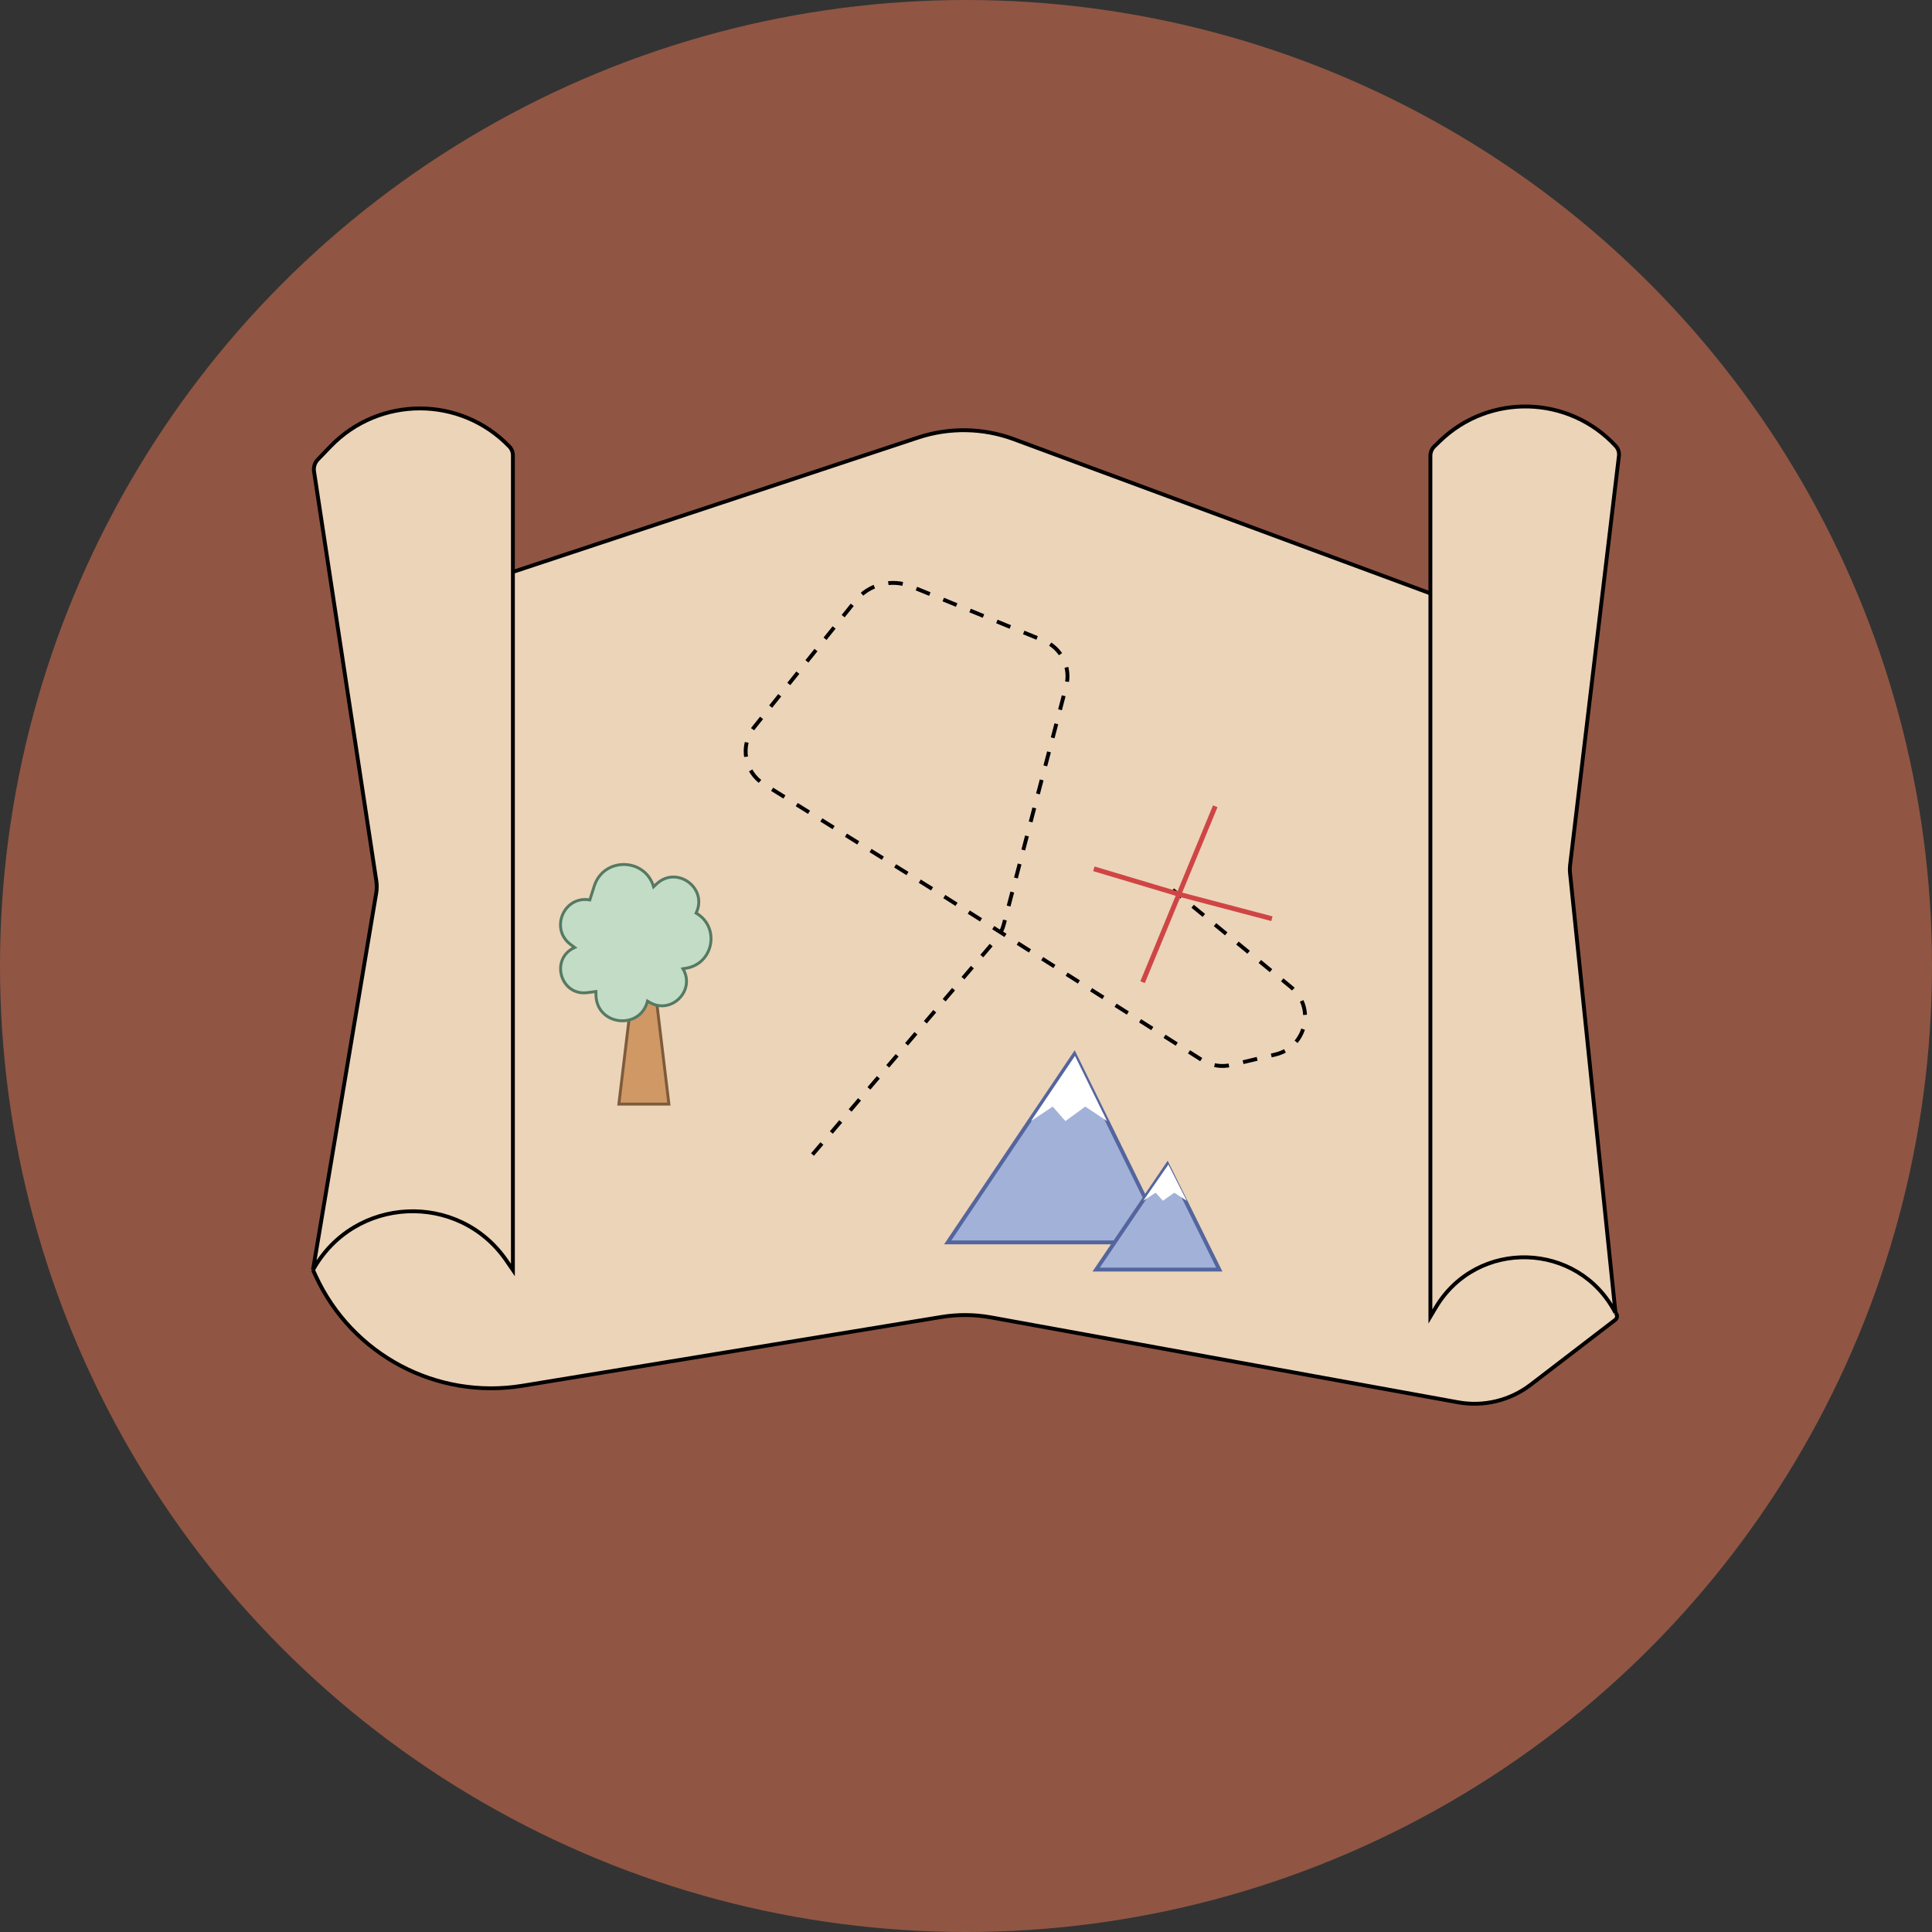<svg width="2000" height="2000" viewBox="0 0 2000 2000" fill="none" xmlns="http://www.w3.org/2000/svg">
<rect x="0" y="0" width="2000" height="2000" fill="#333333" stroke="none"/>
<circle cx="1000" cy="1000" r="1000" fill="#905643"/>
<path d="M329.039 475.658L342.128 462.095C392.768 409.624 476.863 409.728 527.373 462.324C529.673 464.719 530.957 467.91 530.957 471.23V592.053L950.358 452.973C982.69 442.251 1017.71 442.853 1049.65 454.681L1480.74 614.287V471.784C1480.74 468.123 1482.23 464.619 1484.86 462.074L1490.54 456.584C1541.92 406.896 1624.13 409.224 1672.62 461.74C1675.15 464.479 1676.36 468.188 1675.91 471.889L1625.4 895.21C1625.05 898.149 1625.02 901.118 1625.33 904.063L1672.36 1359.11C1674.56 1361.05 1674.44 1364.52 1672.12 1366.3L1584.53 1433.47C1563.15 1449.86 1535.84 1456.46 1509.34 1451.64L1025.83 1363.75C1008.94 1360.68 991.646 1360.53 974.705 1363.31L540.887 1434.52C452.065 1449.1 364.446 1402.55 326.811 1320.79L324 1314.68L389.463 924.471C390.165 920.291 390.197 916.027 389.56 911.837L325.091 488.053C324.404 483.532 325.863 478.949 329.039 475.658Z" fill="#ECD4B9"/>
<path d="M324 1314.68L389.463 924.471C390.165 920.291 390.197 916.027 389.56 911.837L325.091 488.053C324.404 483.532 325.863 478.949 329.039 475.658L342.128 462.095C392.768 409.624 476.863 409.728 527.373 462.324V462.324C529.673 464.719 530.957 467.91 530.957 471.23V592.053M324 1314.68L326.811 1320.79C364.446 1402.55 452.065 1449.1 540.887 1434.52L974.705 1363.31C991.646 1360.53 1008.94 1360.68 1025.83 1363.75L1509.34 1451.64C1535.84 1456.46 1563.15 1449.86 1584.53 1433.47L1672.12 1366.3C1674.44 1364.52 1674.56 1361.05 1672.36 1359.11V1359.11M324 1314.68V1314.68C366.465 1238.03 474.727 1232.83 524.344 1305.05L530.957 1314.68V592.053M1672.36 1359.11V1359.11C1633.96 1284.86 1528.91 1281.78 1486.22 1353.64L1480.74 1362.86V614.287M1672.36 1359.11L1625.33 904.063C1625.02 901.118 1625.05 898.149 1625.4 895.21L1675.91 471.889C1676.36 468.188 1675.15 464.479 1672.62 461.74V461.74C1624.13 409.224 1541.92 406.896 1490.54 456.584L1484.86 462.074C1482.23 464.619 1480.74 468.123 1480.74 471.784V614.287M1480.74 614.287L1049.65 454.681C1017.71 442.853 982.69 442.251 950.358 452.973L530.957 592.053" stroke="black" stroke-width="4"/>
<g opacity="0.8">
<path d="M640.648 1142.96L653.968 1031.97H679.127L692.446 1142.96H640.648Z" fill="#C98A50" stroke="#623D1B" stroke-width="3"/>
<path d="M616.883 1026.4L616.962 1030.18C617.617 1061.7 662.474 1066.9 670.318 1036.36L672.09 1037.43C694.631 1051.02 720.381 1025.49 706.989 1002.83L710.053 1002.34C738.739 997.788 745.774 959.71 720.609 945.205C733.144 919.312 700.381 895.377 679.525 915.19L676.604 917.964C667.626 887.565 624.729 887.124 615.127 917.331L610.597 931.584C583.736 926.89 568.867 961.613 590.8 977.814L594.881 980.828C569.042 992.429 580.125 1031.33 608.198 1027.57L616.883 1026.4Z" fill="#B8DFC8" stroke="#30634E" stroke-width="3"/>
</g>
<path d="M841.102 1195.17L1030.87 972.702C1034.78 968.118 1037.6 962.71 1039.13 956.882L1103.75 710.253C1108.84 690.852 1098.77 670.686 1080.21 663.092L943.39 607.121C922.887 598.734 899.309 604.837 885.451 622.119L780.681 752.771C765.681 771.477 770.396 799.087 790.754 811.756L966.648 921.214L1244.11 1097.27C1253.22 1103.06 1264.28 1104.91 1274.78 1102.42L1320.25 1091.62C1352.42 1083.98 1361.96 1042.81 1336.41 1021.81L1214.05 921.214" stroke="black" stroke-width="4" stroke-dasharray="15 15"/>
<path d="M1258.03 834.65L1220.41 925.699M1182.79 1016.75L1220.41 925.699M1220.41 925.699L1132.35 899.388M1220.41 925.699L1316.68 951.045" stroke="#CF4545" stroke-width="5"/>
<path d="M1207.87 1286.13H981.043L1112.26 1091.17L1207.87 1286.13Z" fill="#A2B1D7" stroke="#54659E" stroke-width="4"/>
<path d="M1262.23 1314.24H1134.76L1208.5 1205.52L1262.23 1314.24Z" fill="#A2B1D7" stroke="#54659E" stroke-width="4"/>
<path d="M1112.81 1093.05L1145.99 1160.54L1123.5 1145.54L1102.88 1160.54L1089.76 1145.54L1067.26 1160.54L1112.81 1093.05Z" fill="white"/>
<path d="M1209.52 1205.52L1228.49 1243.01L1215.63 1234.68L1203.85 1243.01L1196.35 1234.68L1183.5 1243.01L1209.52 1205.52Z" fill="white"/>
</svg>
